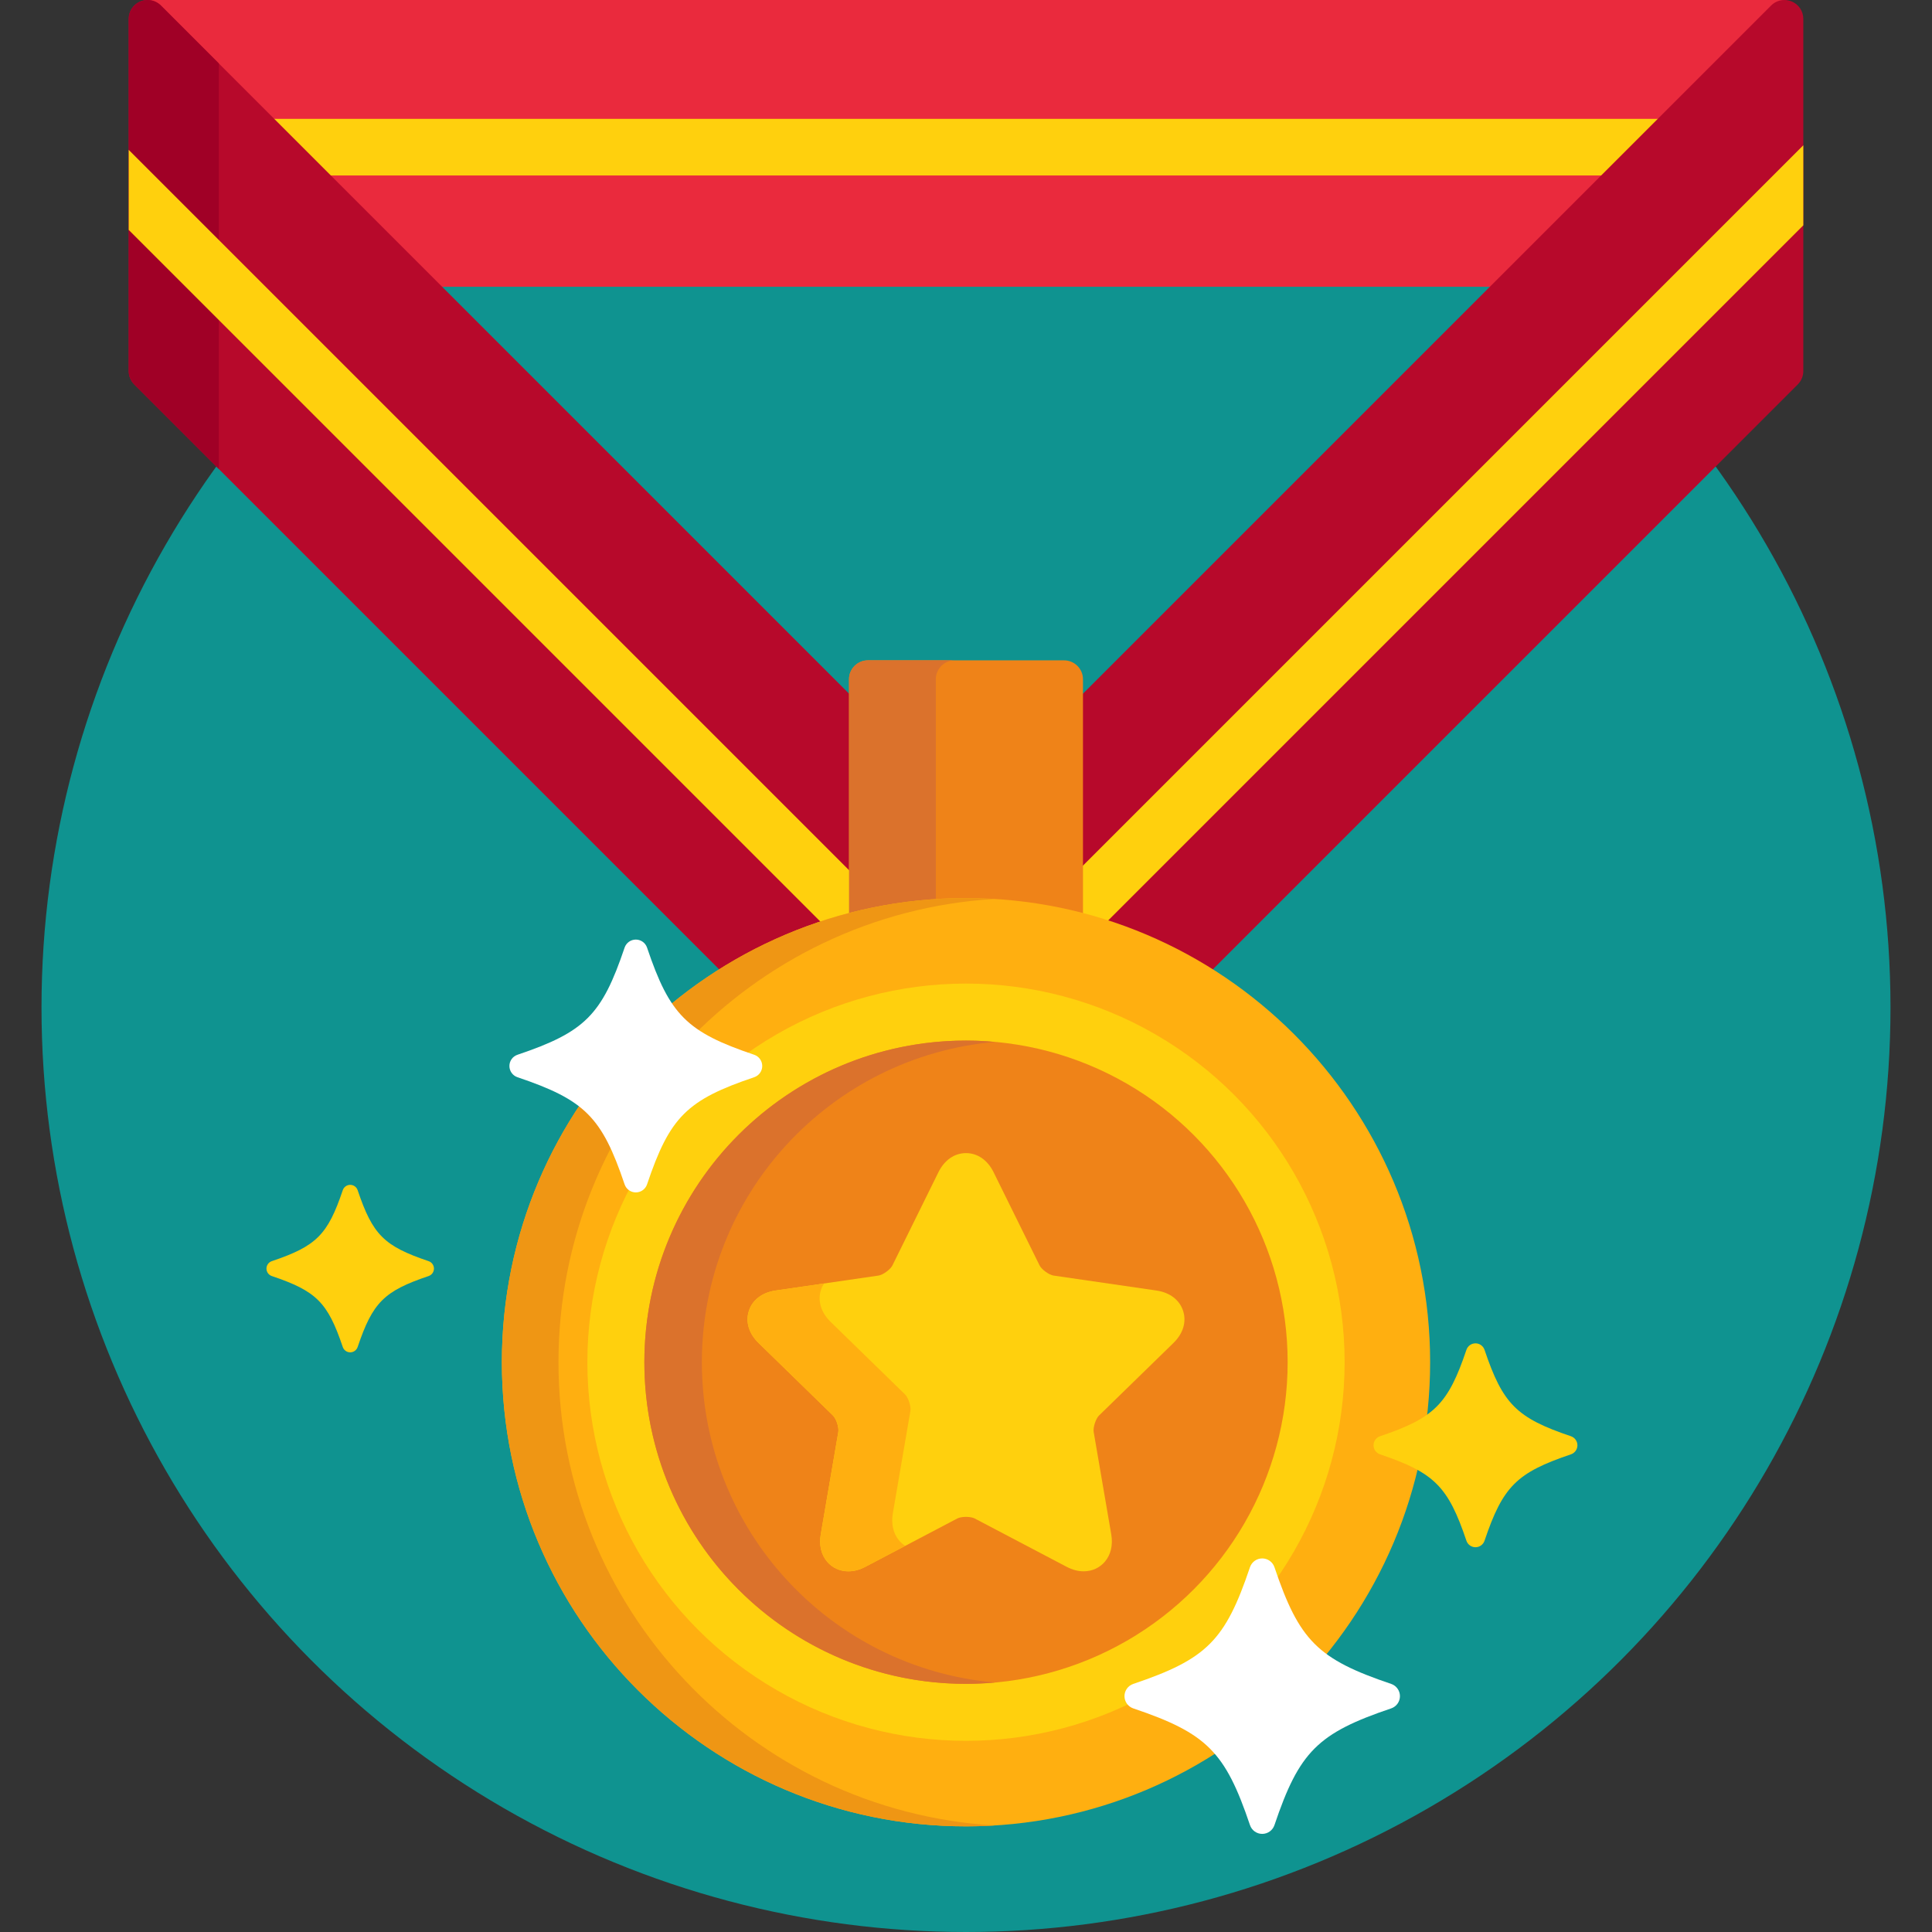 <?xml version="1.0" encoding="iso-8859-1"?>
<!-- Generator: Adobe Illustrator 19.0.0, SVG Export Plug-In . SVG Version: 6.00 Build 0)  -->
<svg version="1.1" id="Capa_1" xmlns="http://www.w3.org/2000/svg" xmlns:xlink="http://www.w3.org/1999/xlink" x="0px" y="0px"
	 viewBox="0 0 512 512" style="enable-background:new 0 0 512 512;" xml:space="preserve">
<rect x="0" y="0" width="512" height="512" fill="#333333" stroke="none"/>
<circle style="fill:#0F9390;" cx="256" cy="267" r="245"/>
<path style="fill:#EA2A3D;" d="M470.465,1.464c0.817-0.817,1.873-1.285,2.974-1.41C473.258,0.035,473.081,0,472.895,0H39.105
	c-0.187,0-0.363,0.035-0.544,0.055c1.101,0.125,2.156,0.592,2.974,1.41L116.07,76h279.86L470.465,1.464z"/>
<polygon style="fill:#FFD00D;" points="440.43,31.5 71.57,31.5 86.57,46.5 425.43,46.5 "/>
<path style="fill:#B7092B;" d="M474.808,0.38C474.19,0.124,473.54,0,472.896,0c-1.301,0-2.58,0.508-3.536,1.464L286,184.824v57.913
	c12.43,3.157,24.104,8.226,34.692,14.874L476.43,101.873c0.939-0.938,1.465-2.209,1.465-3.536V5
	C477.895,2.977,476.677,1.154,474.808,0.38z"/>
<path style="fill:#FFD00D;" d="M286,230.394v12.365c2.324,0.589,4.629,1.229,6.898,1.95L477.895,59.712V38.499L286,230.394z"/>
<path style="fill:#B7092B;" d="M226,184.824L42.641,1.464C41.685,0.508,40.405,0,39.104,0c-0.645,0-1.294,0.124-1.912,0.38
	C35.323,1.154,34.105,2.977,34.105,5v93.338c0,1.326,0.526,2.598,1.465,3.536l155.737,155.738
	c10.588-6.648,22.263-11.718,34.692-14.874L226,184.824L226,184.824z"/>
<path style="fill:#A00026;" d="M58,16.824L42.641,1.464C41.685,0.508,40.405,0,39.104,0c-0.645,0-1.294,0.124-1.912,0.38
	C35.323,1.154,34.105,2.977,34.105,5v93.338c0,1.326,0.526,2.598,1.465,3.536L58,124.303V16.824z"/>
<path style="fill:#EF8318;" d="M256,239c10.709,0,21.098,1.392,31,3.996V180c0-2.75-2.25-5-5-5h-52c-2.75,0-5,2.25-5,5v62.996
	C234.902,240.392,245.291,239,256,239z"/>
<path style="fill:#FFD00D;" d="M226,231.604L34.105,39.709v21.214l184.082,184.083c2.567-0.839,5.175-1.587,7.813-2.256V231.604z"/>
<path style="fill:#DB722C;" d="M248,239.269V180c0-2.75,2.25-5,5-5h-23c-2.75,0-5,2.25-5,5v62.996
	C232.417,241.046,240.107,239.783,248,239.269z"/>
<path style="fill:#FFAF10;" d="M256,484c-67.822,0-123-55.178-123-123s55.178-123,123-123s123,55.178,123,123S323.822,484,256,484z"
	/>
<path style="fill:#EF9614;" d="M148,361c0-65.303,51.157-118.874,115.5-122.765c-2.482-0.15-4.98-0.235-7.5-0.235
	c-67.822,0-123,55.178-123,123s55.178,123,123,123c2.52,0,5.018-0.085,7.5-0.235C199.157,479.875,148,426.303,148,361z"/>
<circle style="fill:#FFD00D;" cx="256" cy="361" r="100.34"/>
<circle style="fill:#EF8318;" cx="256" cy="361" r="85.24"/>
<path style="fill:#DB722C;" d="M186,361c0-44.506,34.115-81.024,77.618-84.88c-2.512-0.223-5.049-0.357-7.618-0.357
	c-47.075,0-85.236,38.162-85.236,85.237s38.161,85.237,85.236,85.237c2.569,0,5.106-0.134,7.618-0.357
	C220.115,442.024,186,405.505,186,361z"/>
<path style="fill:#FFD00D;" d="M287.172,416.415c-1.48,0-2.993-0.402-4.498-1.193l-24.384-12.818c-0.368-0.194-1.188-0.42-2.29-0.42
	c-1.101,0-1.922,0.226-2.291,0.42l-24.381,12.818c-1.505,0.792-3.02,1.193-4.499,1.193c-2.247,0-4.257-0.917-5.658-2.58
	c-1.556-1.844-2.145-4.401-1.666-7.204l4.657-27.148c0.204-1.192-0.551-3.513-1.415-4.357l-19.726-19.228
	c-2.569-2.504-3.499-5.607-2.555-8.513c0.945-2.908,3.523-4.87,7.071-5.385l27.259-3.961c1.196-0.173,3.17-1.608,3.706-2.693
	l12.191-24.701c1.587-3.215,4.25-5.06,7.307-5.06c3.058,0,5.72,1.844,7.307,5.06l12.191,24.701c0.535,1.086,2.509,2.52,3.706,2.693
	l27.26,3.961c3.547,0.515,6.124,2.478,7.068,5.384c0.946,2.907,0.016,6.01-2.552,8.513l-19.727,19.229
	c-0.865,0.844-1.62,3.165-1.416,4.357l4.657,27.148c0.48,2.802-0.11,5.36-1.664,7.204
	C291.428,415.498,289.418,416.415,287.172,416.415z"/>
<path style="fill:#FFAF10;" d="M238.276,408.25c-1.556-1.844-2.145-4.401-1.666-7.204l4.657-27.148
	c0.204-1.192-0.551-3.513-1.415-4.357l-19.725-19.227c-2.569-2.504-3.499-5.607-2.555-8.513c0.195-0.601,0.477-1.15,0.805-1.666
	L205.538,342c-3.549,0.515-6.126,2.478-7.071,5.385c-0.944,2.906-0.015,6.009,2.555,8.513l19.726,19.228
	c0.864,0.844,1.619,3.165,1.415,4.357l-4.657,27.148c-0.479,2.802,0.11,5.36,1.666,7.204c1.401,1.663,3.411,2.58,5.658,2.58
	c1.479,0,2.994-0.402,4.499-1.193l10.567-5.556C239.298,409.281,238.75,408.813,238.276,408.25z"/>
<path style="fill:#FFFFFF;" d="M334.5,486c-1.468,0-2.772-0.936-3.243-2.327c-6.563-19.452-11.479-24.366-30.93-30.931
	c-1.389-0.47-2.327-1.774-2.327-3.243s0.939-2.773,2.327-3.243c19.451-6.564,24.366-11.478,30.93-30.93
	c0.471-1.391,1.775-2.327,3.243-2.327s2.772,0.936,3.243,2.327c6.563,19.452,11.479,24.366,30.932,30.93
	c1.389,0.47,2.325,1.774,2.325,3.243s-0.936,2.772-2.325,3.243c-19.453,6.564-24.368,11.478-30.932,30.931
	C337.272,485.064,335.968,486,334.5,486z"/>
<g>
	<path style="fill:#FFD00D;" d="M391.016,410.031c-1.087,0-2.053-0.693-2.399-1.722c-4.86-14.397-8.497-18.034-22.894-22.893
		c-1.029-0.349-1.723-1.314-1.723-2.401s0.693-2.053,1.723-2.399c14.396-4.86,18.033-8.497,22.894-22.895
		c0.347-1.029,1.313-1.722,2.399-1.722c1.087,0,2.053,0.693,2.399,1.722c4.86,14.397,8.497,18.034,22.894,22.895
		c1.029,0.347,1.723,1.313,1.723,2.399c0,1.087-0.693,2.053-1.723,2.401c-14.396,4.858-18.033,8.495-22.894,22.893
		C393.068,409.338,392.103,410.031,391.016,410.031z"/>
	<path style="fill:#FFD00D;" d="M92.809,358.383c-0.893,0-1.686-0.569-1.971-1.414c-3.992-11.827-6.98-14.814-18.806-18.805
		c-0.845-0.287-1.415-1.08-1.415-1.973s0.57-1.686,1.415-1.971c11.825-3.993,14.813-6.98,18.806-18.807
		c0.285-0.845,1.078-1.414,1.971-1.414s1.686,0.569,1.971,1.414c3.992,11.827,6.981,14.814,18.806,18.807
		c0.845,0.285,1.415,1.078,1.415,1.971s-0.57,1.686-1.415,1.973c-11.825,3.991-14.813,6.978-18.806,18.805
		C94.494,357.814,93.701,358.383,92.809,358.383z"/>
</g>
<path style="fill:#FFFFFF;" d="M168.5,316c-1.348,0-2.545-0.859-2.977-2.136c-6.024-17.853-10.535-22.363-28.388-28.388
	c-1.274-0.432-2.136-1.629-2.136-2.977s0.861-2.545,2.136-2.976c17.853-6.025,22.363-10.536,28.388-28.389
	c0.432-1.276,1.629-2.136,2.977-2.136c1.347,0,2.545,0.859,2.977,2.136c6.024,17.853,10.535,22.363,28.389,28.389
	c1.275,0.431,2.135,1.628,2.135,2.976s-0.859,2.545-2.135,2.977c-17.854,6.024-22.364,10.535-28.389,28.388
	C171.045,315.141,169.847,316,168.5,316z"/>
<g>
</g>
<g>
</g>
<g>
</g>
<g>
</g>
<g>
</g>
<g>
</g>
<g>
</g>
<g>
</g>
<g>
</g>
<g>
</g>
<g>
</g>
<g>
</g>
<g>
</g>
<g>
</g>
<g>
</g>
</svg>
